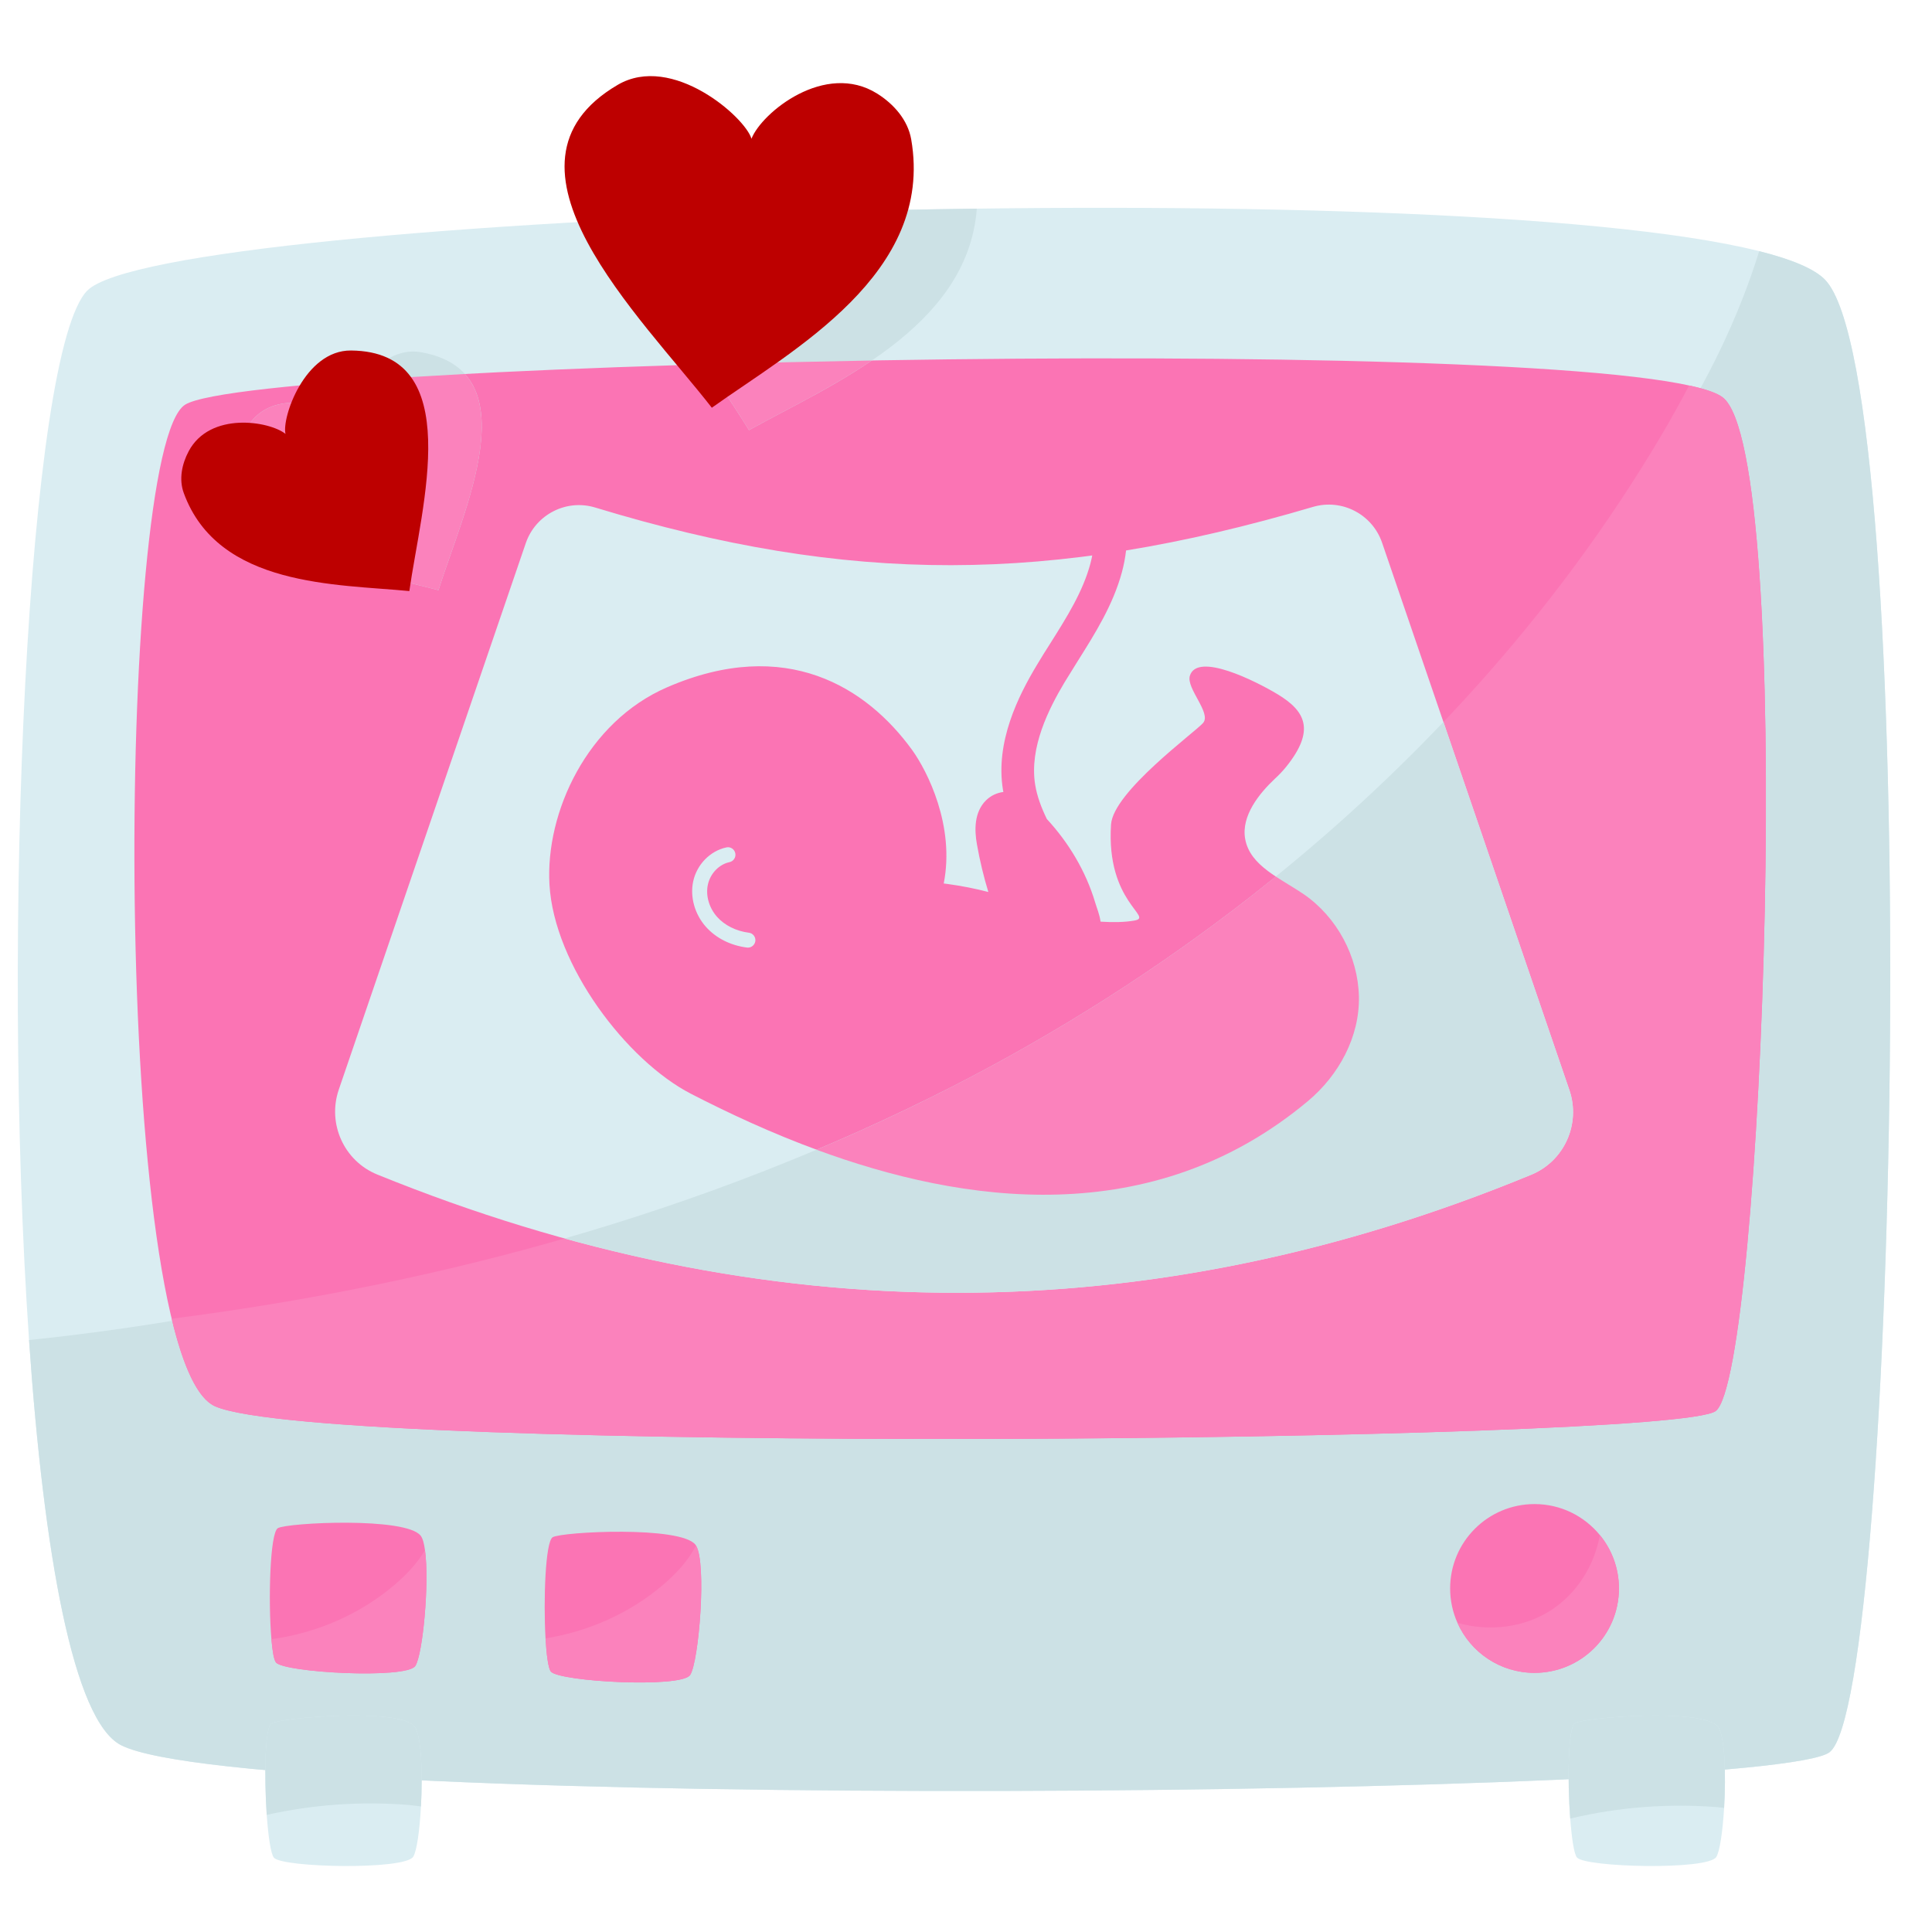 <svg xmlns="http://www.w3.org/2000/svg" xmlns:xlink="http://www.w3.org/1999/xlink" width="150" zoomAndPan="magnify" viewBox="0 0 112.5 112.5" height="150" preserveAspectRatio="xMidYMid meet" version="1.0"><path fill="#daedf2" d="M 106.535 102.031 C 103.07 104.691 14.68 105.523 7.047 101.621 C 4.273 100.203 2.547 90.453 1.691 78.031 C 0.047 54.16 1.609 20.414 5.086 16.918 C 9.578 12.406 83.801 9.938 102.438 14.625 C 104.34 15.102 105.66 15.656 106.273 16.289 C 111.973 22.188 110.574 98.941 106.535 102.031 Z M 106.535 102.031 " fill-opacity="1" fill-rule="nonzero"/><path fill="#cce1e5" d="M 106.535 102.031 C 103.07 104.691 14.68 105.523 7.047 101.621 C 4.273 100.203 2.547 90.453 1.691 78.031 C 32.77 74.785 63.035 61.25 84.832 40.312 C 91.039 34.352 96.637 27.746 100.207 20.289 C 101.086 18.445 101.84 16.555 102.438 14.625 C 104.34 15.102 105.66 15.656 106.273 16.289 C 111.973 22.188 110.574 98.941 106.535 102.031 Z M 106.535 102.031 " fill-opacity="1" fill-rule="nonzero"/><path fill="#daedf2" d="M 100.395 105.273 C 100.312 106.625 100.145 107.812 99.938 108.133 C 99.434 108.914 92.328 108.738 91.828 108.164 C 91.656 107.965 91.52 107.043 91.434 105.898 C 91.266 103.668 91.305 100.586 91.703 100.34 C 92.246 100.004 99.152 99.445 100.035 100.543 C 100.441 101.051 100.508 103.328 100.395 105.273 Z M 100.395 105.273 " fill-opacity="1" fill-rule="nonzero"/><path fill="#cce1e5" d="M 100.395 105.273 C 100.199 105.25 100.062 105.234 100.008 105.23 C 97.164 105.008 94.281 105.223 91.504 105.879 C 91.48 105.883 91.457 105.891 91.434 105.898 C 91.266 103.668 91.305 100.586 91.703 100.34 C 92.246 100.004 99.152 99.445 100.035 100.543 C 100.441 101.051 100.508 103.328 100.395 105.273 Z M 100.395 105.273 " fill-opacity="1" fill-rule="nonzero"/><path fill="#daedf2" d="M 24.512 105.188 C 24.438 106.566 24.27 107.789 24.062 108.117 C 23.566 108.902 16.457 108.754 15.953 108.176 C 15.77 107.969 15.621 106.934 15.531 105.68 C 15.383 103.473 15.418 100.594 15.805 100.355 C 16.344 100.016 23.25 99.434 24.133 100.527 C 24.539 101.031 24.617 103.258 24.512 105.188 Z M 24.512 105.188 " fill-opacity="1" fill-rule="nonzero"/><path fill="#cce1e5" d="M 24.512 105.188 C 24.117 105.137 23.832 105.105 23.746 105.098 C 21.004 104.883 18.223 105.078 15.531 105.68 C 15.383 103.473 15.418 100.594 15.805 100.355 C 16.344 100.016 23.25 99.434 24.133 100.527 C 24.539 101.031 24.617 103.258 24.512 105.188 Z M 24.512 105.188 " fill-opacity="1" fill-rule="nonzero"/><path fill="#fb74b4" d="M 99.906 82.164 C 97.473 84.02 18.816 84.734 12.512 81.883 C 6.453 79.141 6.707 26.145 10.777 23.566 C 14.965 20.914 95.273 19.32 100.305 23.133 C 104.617 26.406 102.672 80.055 99.906 82.164 Z M 99.906 82.164 " fill-opacity="1" fill-rule="nonzero"/><path fill="#fb74b4" d="M 24.18 97.012 C 23.656 97.781 16.559 97.398 16.07 96.805 C 15.953 96.66 15.863 96.148 15.805 95.449 C 15.613 93.266 15.715 89.254 16.18 88.984 C 16.73 88.664 23.652 88.312 24.5 89.43 C 24.613 89.578 24.695 89.871 24.746 90.262 C 25.012 92.172 24.617 96.375 24.18 97.012 Z M 24.18 97.012 " fill-opacity="1" fill-rule="nonzero"/><path fill="#fb74b4" d="M 40.184 97.539 C 39.66 98.309 32.562 97.926 32.074 97.332 C 31.93 97.152 31.824 96.387 31.766 95.402 C 31.637 93.156 31.758 89.758 32.184 89.512 C 32.734 89.191 39.656 88.836 40.504 89.957 C 40.512 89.969 40.52 89.98 40.527 89.996 C 41.16 91 40.699 96.781 40.184 97.539 Z M 40.184 97.539 " fill-opacity="1" fill-rule="nonzero"/><path fill="#fb82bc" d="M 99.906 82.164 C 102.672 80.055 104.617 26.406 100.305 23.133 C 99.973 22.883 99.309 22.656 98.355 22.449 C 97.84 23.43 97.297 24.41 96.723 25.379 C 90.59 35.738 82.324 44.781 72.852 52.184 C 67.441 56.41 61.617 60.117 55.5 63.242 C 41.316 70.496 25.832 74.758 9.996 76.789 C 10.664 79.57 11.5 81.422 12.512 81.883 C 18.82 84.734 97.473 84.016 99.906 82.164 Z M 99.906 82.164 " fill-opacity="1" fill-rule="nonzero"/><path fill="#fb74b4" d="M 94.27 92.496 C 94.27 95.211 92.07 97.41 89.355 97.41 C 87.352 97.41 85.629 96.215 84.867 94.496 C 84.594 93.887 84.441 93.207 84.441 92.496 C 84.441 89.781 86.641 87.582 89.355 87.582 C 90.891 87.582 92.258 88.285 93.16 89.387 C 93.852 90.23 94.27 91.316 94.27 92.496 Z M 94.27 92.496 " fill-opacity="1" fill-rule="nonzero"/><path fill="#daedf2" d="M 76.457 29.516 C 61.191 34.02 49.445 34.051 34.664 29.555 C 32.977 29.039 31.188 29.961 30.617 31.625 L 19.727 63.449 C 19.051 65.426 20.027 67.602 21.965 68.391 C 44.613 77.598 67.012 77.547 89.168 68.402 C 91.094 67.605 92.059 65.441 91.383 63.469 L 80.477 31.598 C 79.906 29.941 78.137 29.023 76.457 29.516 Z M 76.457 29.516 " fill-opacity="1" fill-rule="nonzero"/><path fill="#fb74b4" d="M 75.926 52.074 C 74.59 51.152 72.781 50.438 72.504 48.84 C 72.273 47.5 73.324 46.207 74.23 45.352 C 74.469 45.133 74.691 44.902 74.895 44.648 C 76.617 42.508 76.004 41.395 74.387 40.422 C 73.129 39.664 69.715 37.945 69.285 39.352 C 69.062 40.082 70.551 41.516 70.059 42.094 C 69.602 42.629 64.82 46.102 64.695 48.012 C 64.398 52.578 67.227 53.395 66.051 53.605 C 65.492 53.703 64.82 53.715 64.086 53.668 C 64.023 53.227 63.863 52.863 63.781 52.582 C 63.227 50.707 62.203 49.039 60.957 47.691 C 60.637 47.031 60.387 46.371 60.277 45.691 C 59.926 43.508 61.086 41.246 61.988 39.734 C 62.246 39.312 62.516 38.879 62.777 38.461 C 63.777 36.871 64.812 35.223 65.328 33.32 C 66.254 29.887 64.836 27.113 63.133 25.988 L 62.086 27.574 C 63.734 28.66 63.973 31.059 63.492 32.824 C 63.055 34.449 62.141 35.906 61.168 37.449 C 60.898 37.871 60.621 38.312 60.359 38.754 C 59.301 40.523 57.949 43.195 58.402 45.992 C 58.41 46.035 58.418 46.078 58.426 46.117 C 58.074 46.16 57.707 46.316 57.414 46.605 C 56.715 47.301 56.742 48.344 56.883 49.145 C 57.051 50.105 57.277 51.039 57.551 51.941 C 56.785 51.742 56 51.586 55.195 51.477 C 55.117 51.465 55.035 51.453 54.953 51.445 C 55.617 48.086 53.996 44.891 53.105 43.66 C 50.48 40.047 45.781 37.016 38.848 40.02 C 34.199 42.031 31.75 47.301 31.996 51.516 C 32.27 56.207 36.488 61.762 40.242 63.695 C 48.715 68.059 64.129 74.172 76.16 64.117 C 77.957 62.613 79.176 60.375 79.129 58.035 C 79.082 55.691 77.852 53.406 75.926 52.074 Z M 43.984 54.797 C 43.953 55.02 43.766 55.18 43.551 55.18 C 43.531 55.18 43.516 55.18 43.496 55.176 C 42.539 55.055 41.688 54.625 41.102 53.965 C 40.453 53.234 40.172 52.227 40.363 51.328 C 40.574 50.34 41.355 49.543 42.301 49.344 C 42.535 49.293 42.766 49.445 42.816 49.684 C 42.867 49.918 42.715 50.152 42.477 50.203 C 41.875 50.328 41.355 50.867 41.219 51.516 C 41.082 52.145 41.289 52.863 41.754 53.387 C 42.195 53.883 42.867 54.219 43.605 54.312 C 43.844 54.34 44.012 54.559 43.984 54.797 Z M 43.984 54.797 " fill-opacity="1" fill-rule="nonzero"/><path fill="#cce1e5" d="M 89.168 68.402 C 91.094 67.605 92.059 65.441 91.383 63.469 L 84.051 42.039 C 80.574 45.691 76.82 49.082 72.855 52.184 C 67.441 56.414 61.621 60.117 55.504 63.246 C 48.258 66.949 40.672 69.871 32.875 72.117 C 51.812 77.344 70.574 76.074 89.168 68.402 Z M 89.168 68.402 " fill-opacity="1" fill-rule="nonzero"/><path fill="#fb82bc" d="M 76.16 64.117 C 77.957 62.613 79.176 60.379 79.129 58.035 C 79.082 55.695 77.852 53.406 75.922 52.074 C 75.406 51.723 74.824 51.395 74.285 51.039 C 73.809 51.426 73.332 51.809 72.852 52.184 C 67.441 56.414 61.617 60.117 55.5 63.246 C 52.891 64.582 50.238 65.812 47.547 66.949 C 56.047 70.082 67.07 71.715 76.16 64.117 Z M 76.16 64.117 " fill-opacity="1" fill-rule="nonzero"/><path fill="#cce1e5" d="M 36.867 12.766 C 37.855 16.895 41.547 21.68 43.613 25.047 C 48.336 22.414 56.359 19.145 56.879 12.148 C 50.07 12.238 43.238 12.449 36.867 12.766 Z M 36.867 12.766 " fill-opacity="1" fill-rule="nonzero"/><path fill="#fb82bc" d="M 50.766 20.992 C 47.496 21.051 44.254 21.125 41.121 21.215 C 42.027 22.602 42.914 23.91 43.613 25.047 C 45.672 23.902 48.352 22.633 50.766 20.992 Z M 50.766 20.992 " fill-opacity="1" fill-rule="nonzero"/><path fill="#cce1e5" d="M 14.582 24.602 C 14.09 25.242 13.781 26.066 13.93 26.859 C 14.969 32.402 21.594 33.309 25.531 34.367 C 26.957 29.82 30.918 21.625 24.504 20.508 C 21.938 20.059 20.039 23.609 20.105 24.527 C 19.332 23.664 16.125 22.578 14.582 24.602 Z M 14.582 24.602 " fill-opacity="1" fill-rule="nonzero"/><path fill="#fb82bc" d="M 20.105 24.527 C 19.336 23.664 16.125 22.578 14.582 24.602 C 14.09 25.242 13.781 26.066 13.93 26.859 C 14.969 32.402 21.594 33.309 25.531 34.367 C 26.695 30.656 29.543 24.52 27.07 21.777 C 24.961 21.891 22.996 22.012 21.207 22.141 C 20.488 23.055 20.074 24.086 20.105 24.527 Z M 20.105 24.527 " fill-opacity="1" fill-rule="nonzero"/><path fill="#fb82bc" d="M 24.18 97.012 C 23.656 97.781 16.559 97.398 16.07 96.805 C 15.953 96.66 15.863 96.148 15.805 95.449 C 18.418 95.098 20.938 94.012 22.953 92.305 C 23.645 91.715 24.289 91.047 24.746 90.262 C 25.012 92.172 24.617 96.375 24.18 97.012 Z M 24.18 97.012 " fill-opacity="1" fill-rule="nonzero"/><path fill="#fb82bc" d="M 40.184 97.539 C 39.66 98.309 32.562 97.926 32.074 97.332 C 31.93 97.152 31.824 96.387 31.766 95.402 C 34.266 95.004 36.66 93.941 38.586 92.305 C 39.359 91.648 40.07 90.895 40.527 89.996 C 41.16 91 40.699 96.781 40.184 97.539 Z M 40.184 97.539 " fill-opacity="1" fill-rule="nonzero"/><path fill="#fb82bc" d="M 94.27 92.496 C 94.27 95.211 92.07 97.41 89.355 97.41 C 87.352 97.41 85.629 96.215 84.867 94.496 C 86.691 95.023 88.742 94.789 90.336 93.75 C 91.062 93.273 91.676 92.645 92.152 91.922 C 92.668 91.137 92.996 90.281 93.16 89.387 C 93.852 90.23 94.27 91.316 94.27 92.496 Z M 94.27 92.496 " fill-opacity="1" fill-rule="nonzero"/><path fill="#bd0000" d="M 51.082 5.453 C 52.047 6.059 52.863 6.988 53.059 8.113 C 54.418 15.941 46.121 20.406 41.449 23.742 C 37.324 18.441 28.059 9.578 35.969 4.941 C 39.137 3.082 43.395 6.828 43.758 8.078 C 44.352 6.559 48.047 3.547 51.082 5.453 Z M 51.082 5.453 " fill-opacity="1" fill-rule="nonzero"/><path fill="#bd0000" d="M 10.984 26.281 C 10.59 27.023 10.41 27.914 10.699 28.703 C 12.699 34.199 19.633 34.008 23.836 34.418 C 24.527 29.523 27.191 20.473 20.441 20.41 C 17.738 20.387 16.395 24.34 16.625 25.266 C 15.684 24.516 12.219 23.949 10.984 26.281 Z M 10.984 26.281 " fill-opacity="1" fill-rule="nonzero"/></svg>